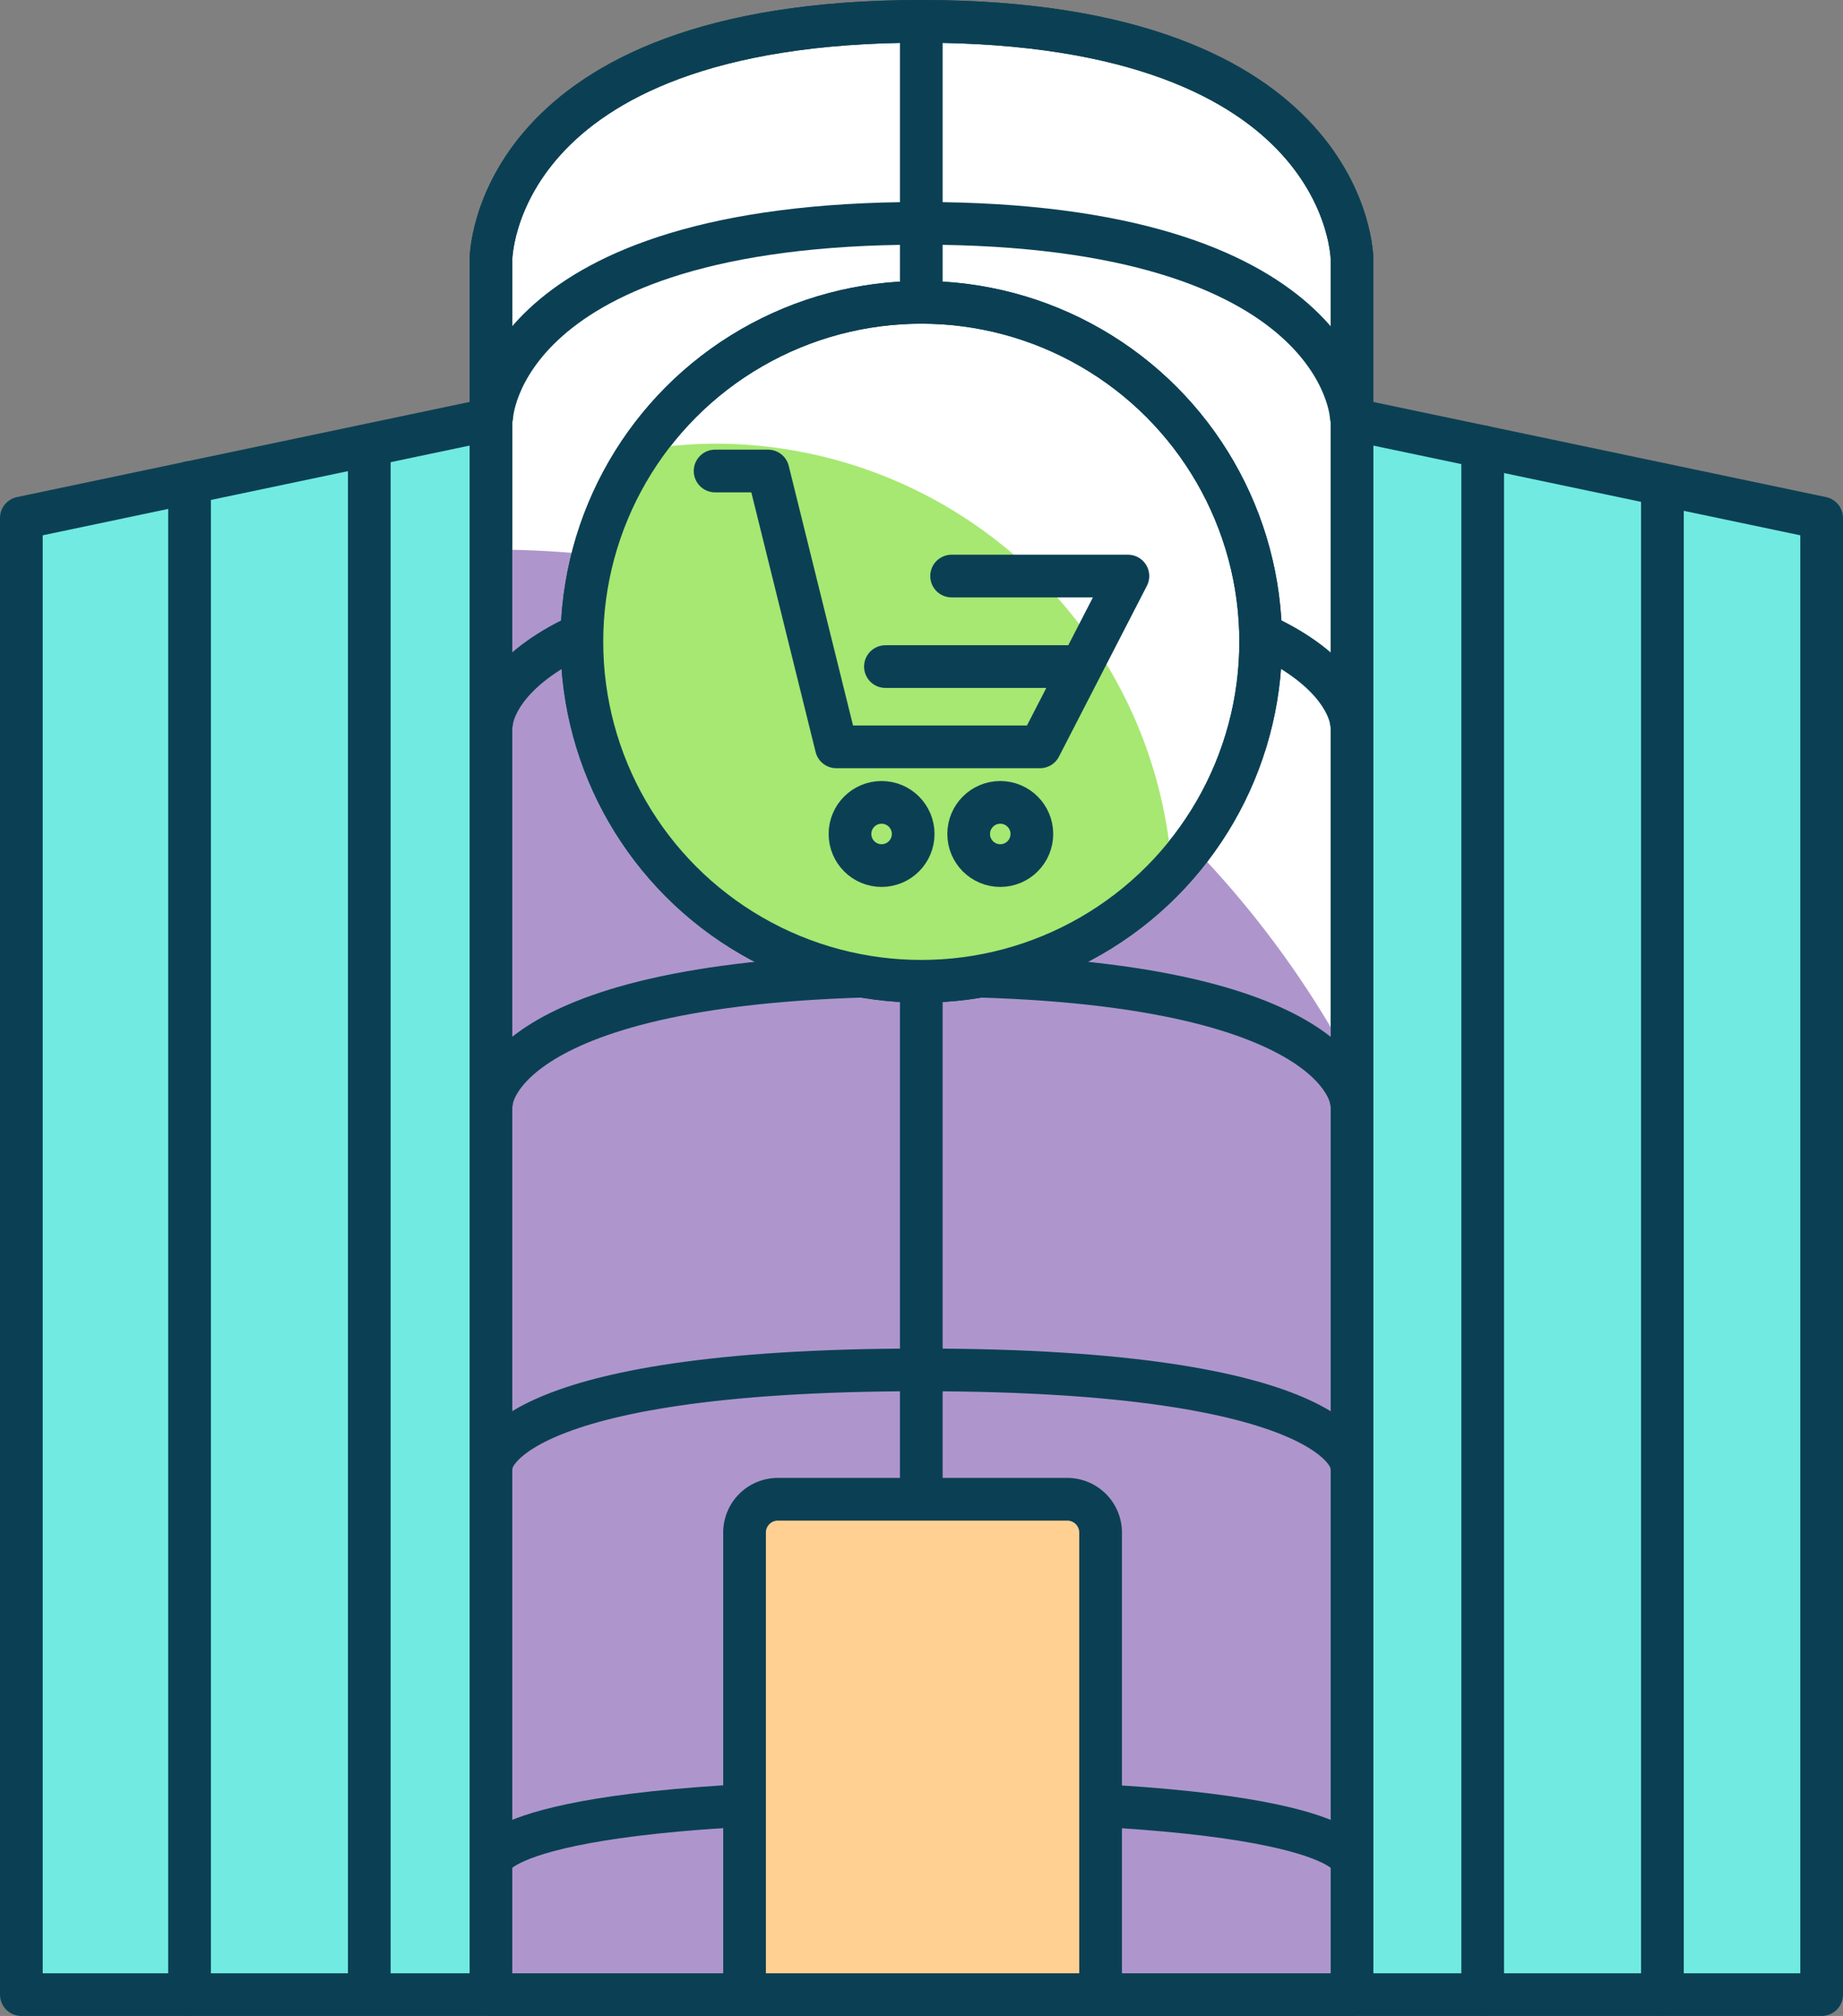 <svg xmlns="http://www.w3.org/2000/svg" viewBox="0 0 43.17 47.21"><rect x="0" y="0" width="43.17" height="47.21" fill="#808080" stroke="none"/><defs><style>.cls-1{fill:#71eae1;}.cls-1,.cls-2,.cls-3,.cls-5,.cls-6{stroke:#0b4054;stroke-linecap:round;stroke-linejoin:round;}.cls-2{fill:#1473a3;}.cls-3{fill:#fff;}.cls-4{fill:#ae96cc;}.cls-5{fill:none;}.cls-6{fill:#ffd092;}.cls-7{fill:#a6e872;}</style></defs><title>mall</title><g id="Layer_2" data-name="Layer 2"><g id="Layer_1-2" data-name="Layer 1"><g id="mall"><polygon class="cls-1" points="42.67 12.13 21.58 7.7 0.5 12.13 0.5 46.71 42.67 46.71 42.67 12.13"/><line class="cls-2" x1="8.65" y1="10.43" x2="8.65" y2="46.61"/><line class="cls-2" x1="4.44" y1="11.3" x2="4.44" y2="46.71"/><line class="cls-2" x1="34.73" y1="10.46" x2="34.73" y2="46.71"/><line class="cls-2" x1="38.94" y1="11.35" x2="38.94" y2="46.71"/><path class="cls-3" d="M11.5,6.08S11.5.5,21.58.5,31.67,6.08,31.67,6.08V46.71H11.5Z"/><path class="cls-4" d="M31.58,46.71l.09-.16V24.94A22.86,22.86,0,0,0,11.5,12.87V46.71Z"/><path class="cls-5" d="M11.5,6.08S11.5.5,21.58.5,31.67,6.08,31.67,6.08V46.71H11.5Z"/><line class="cls-2" x1="21.58" y1="0.5" x2="21.58" y2="46.71"/><path class="cls-5" d="M11.52,9.75s.19-4.52,10.06-4.52S31.65,9.75,31.65,9.75"/><path class="cls-5" d="M11.52,16.9s.19-3.26,10.06-3.26S31.65,16.9,31.65,16.9"/><path class="cls-5" d="M11.52,25.78s.19-2.94,10.06-2.94,10.07,2.94,10.07,2.94"/><path class="cls-5" d="M11.52,34.27s.19-2.19,10.06-2.19,10.07,2.19,10.07,2.19"/><path class="cls-5" d="M11.52,43.55s.19-1.37,10.06-1.37,10.07,1.37,10.07,1.37"/><path class="cls-6" d="M18.22,35.11H25a.78.78,0,0,1,.78.78V46.71a0,0,0,0,1,0,0H17.44a0,0,0,0,1,0,0V35.89a.78.78,0,0,1,.78-.78Z"/><circle class="cls-3" cx="21.58" cy="15.03" r="7.95"/><path class="cls-7" d="M27.45,20.39a10.73,10.73,0,0,0-10.7-10,11.17,11.17,0,0,0-1.75.15,7.95,7.95,0,0,0,12.45,9.81Z"/><polyline class="cls-5" points="16.75 11.03 17.99 11.03 19.59 17.49 24.36 17.49 26.42 13.49 22.29 13.49"/><line class="cls-5" x1="25.32" y1="15.61" x2="20.74" y2="15.61"/><circle class="cls-5" cx="20.65" cy="19.53" r="0.74"/><circle class="cls-5" cx="23.43" cy="19.53" r="0.74"/><circle class="cls-5" cx="21.58" cy="15.03" r="7.95"/></g></g></g></svg>